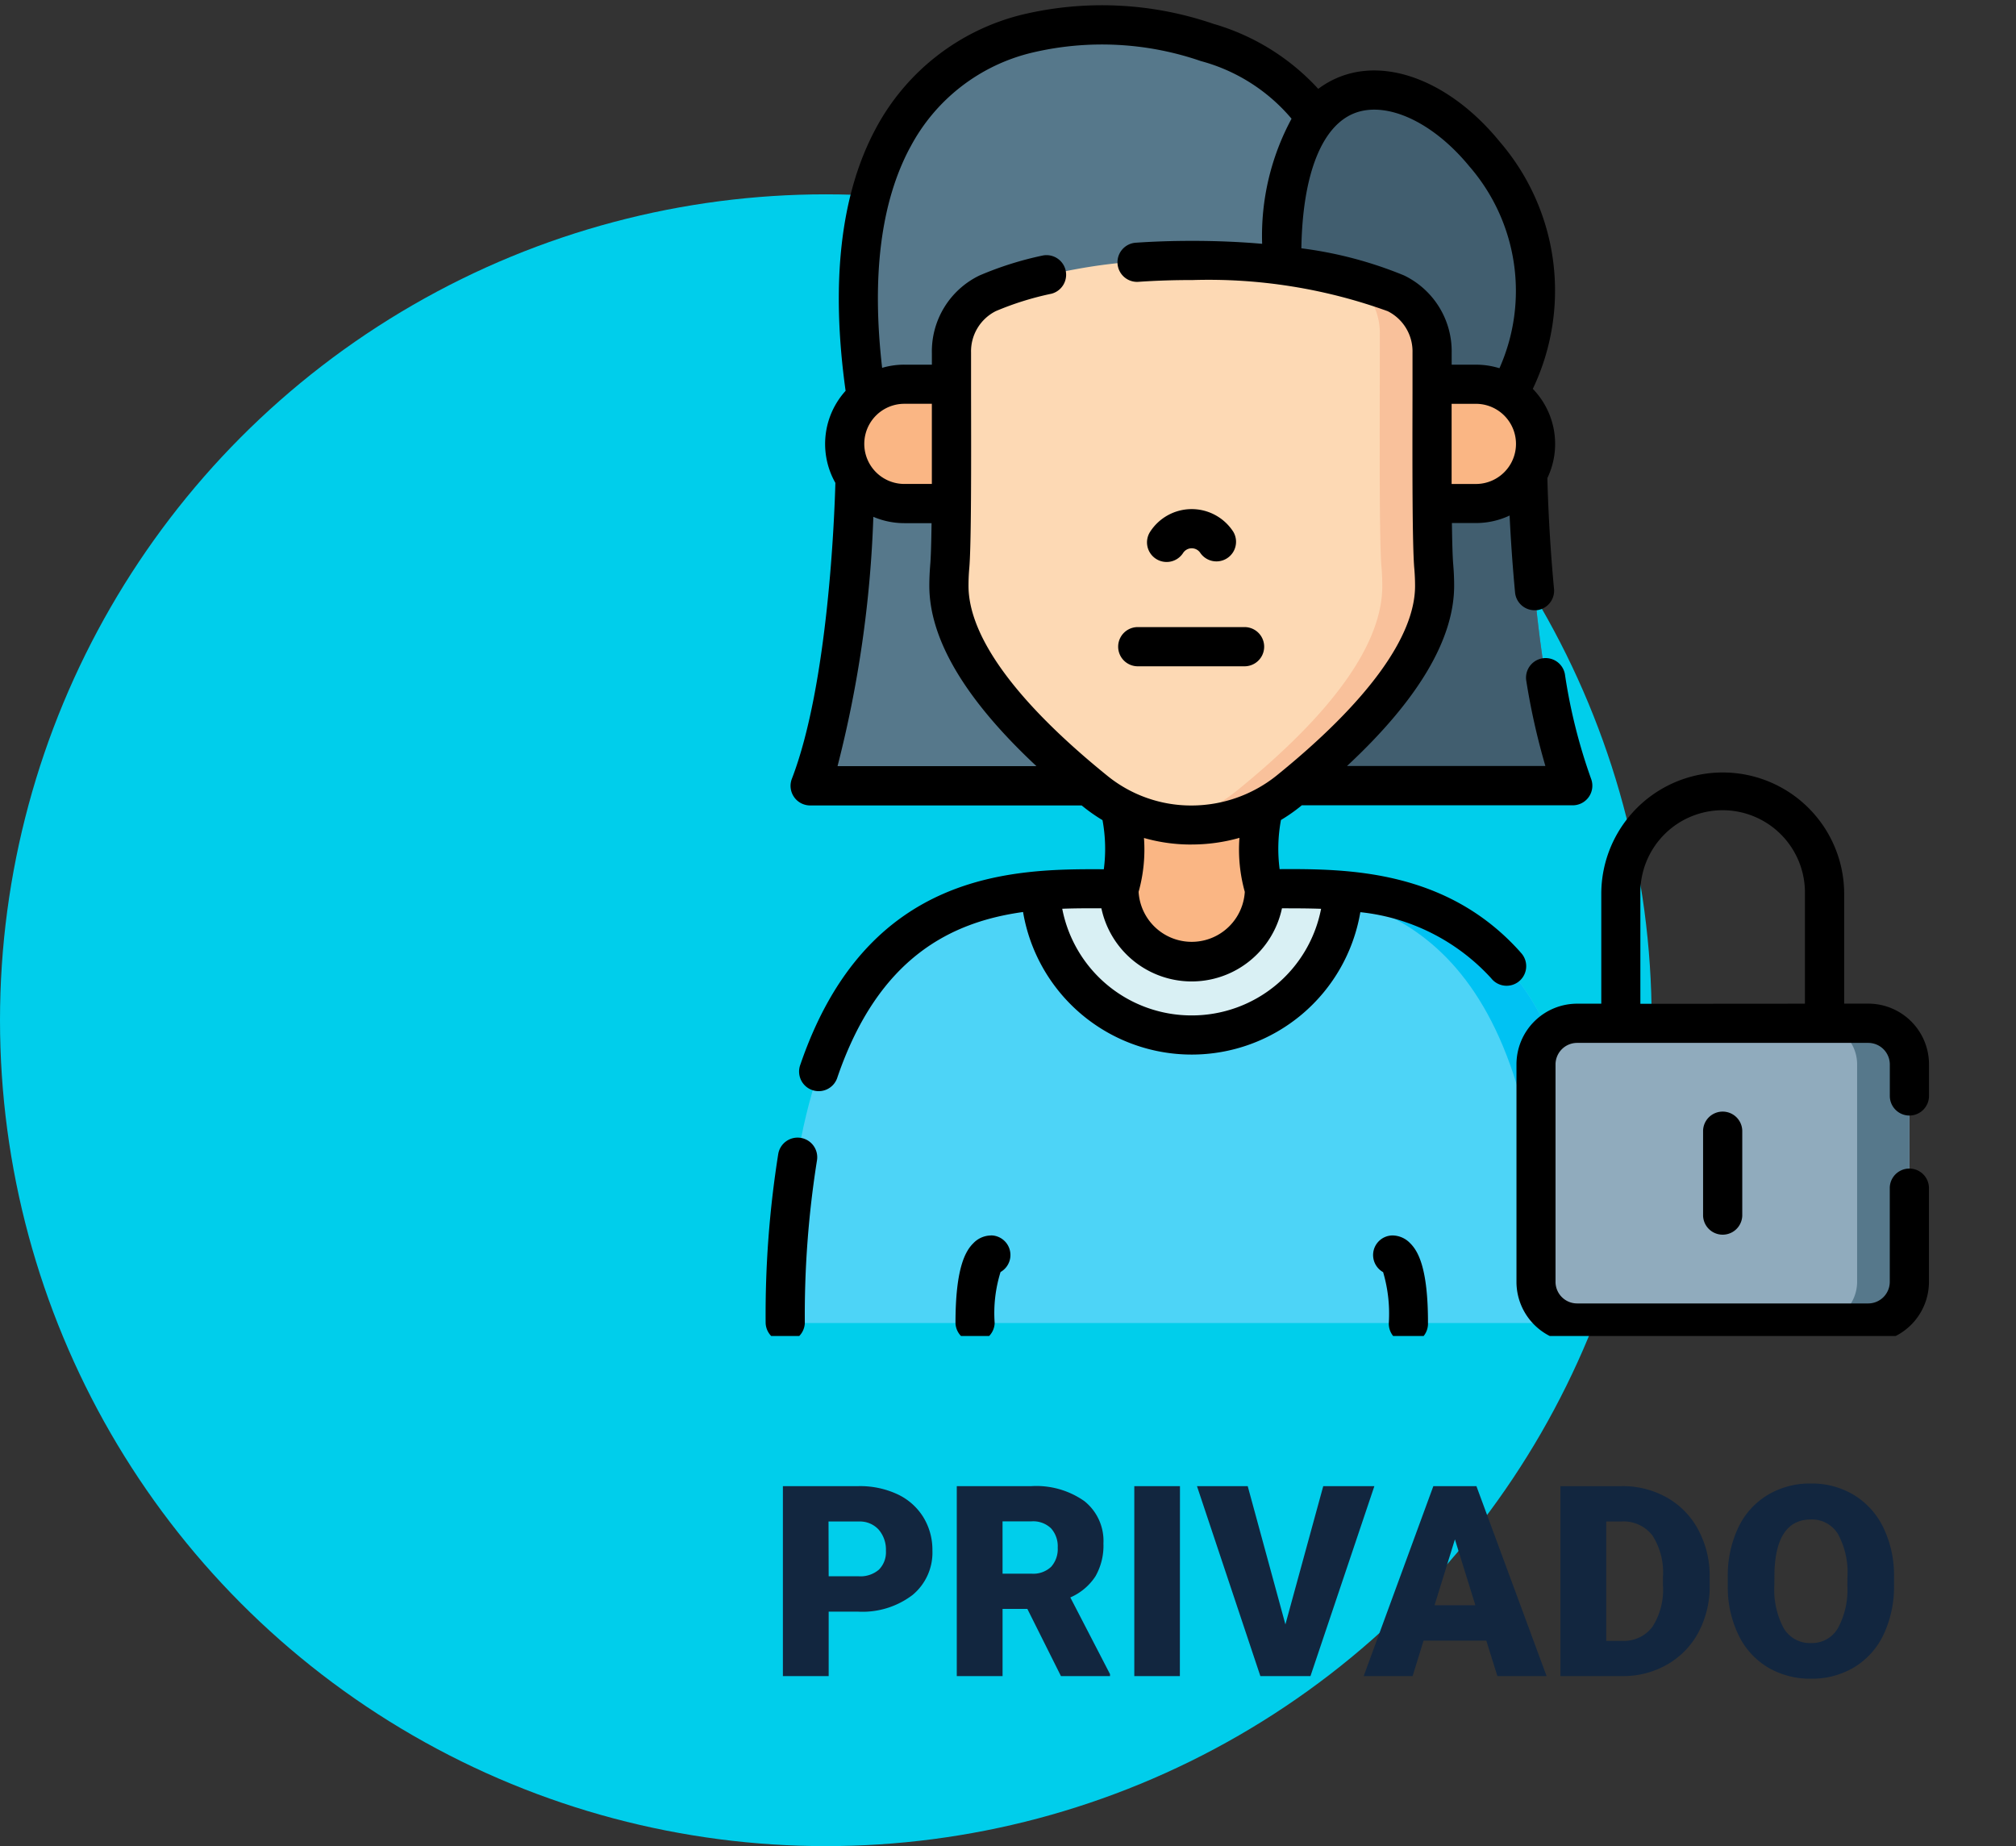 <svg xmlns="http://www.w3.org/2000/svg" xmlns:xlink="http://www.w3.org/1999/xlink" width="83" height="76" viewBox="0 0 83 76">
  <rect x="0" y="0" width="83" height="76" fill="#333333" stroke="none"/>
  <defs>
    <clipPath id="clip-path">
      <rect id="Rectángulo_5172" data-name="Rectángulo 5172" width="55" height="55" transform="translate(0.061 -0.211)" fill="#fff" stroke="#707070" stroke-width="1"/>
    </clipPath>
  </defs>
  <g id="Grupo_111114" data-name="Grupo 111114" transform="translate(0.085 0.211)">
    <circle id="Elipse_4053" data-name="Elipse 4053" cx="34" cy="34" r="34" transform="translate(-0.085 7.789)" fill="#00ceeb"/>
    <g id="Enmascarar_grupo_45" data-name="Enmascarar grupo 45" transform="translate(27.854 0)" clip-path="url(#clip-path)">
      <g id="cuenta-privada" transform="translate(3.583 0)">
        <g id="Grupo_53775" data-name="Grupo 53775" transform="translate(0.807 0.804)">
          <path id="Trazado_100471" data-name="Trazado 100471" d="M30.2,5.181C28.39.444,8.645-3.871,11.756,16.606H30.2Z" transform="translate(-8.414 -1.241)" fill="#56788b"/>
          <path id="Trazado_100472" data-name="Trazado 100472" d="M47.635,17.889c5.412-8.758-9.591-20.18-9.308-5.267v4.888Z" transform="translate(-17.888 -2.705)" fill="#415e6f"/>
          <path id="Trazado_100473" data-name="Trazado 100473" d="M39.756,42.711H8.362c1.727-4.488,1.849-12.688,1.849-12.688h27.7S38.029,38.223,39.756,42.711Z" transform="translate(-7.335 -11.379)" fill="#56788b"/>
          <path id="Trazado_100474" data-name="Trazado 100474" d="M48.3,42.711H32.612V30.023H46.448S46.57,38.223,48.3,42.711Z" transform="translate(-15.876 -11.379)" fill="#415e6f"/>
          <g id="Grupo_53772" data-name="Grupo 53772" transform="translate(0 35.57)">
            <path id="Trazado_100475" data-name="Trazado 100475" d="M40.247,74.032H6.777c0-14.914,5.774-17.405,10.51-17.806,1.174-.1,2.285-.07,3.229-.07h5.992c.936,0,2.037-.029,3.2.068,4.741.395,10.537,2.866,10.537,17.809Z" transform="translate(-6.777 -56.152)" fill="#4dd4f7"/>
            <path id="Trazado_100476" data-name="Trazado 100476" d="M50.732,74.032H48.581c0-14.942-5.8-17.414-10.537-17.809-.516-.043-1.02-.061-1.5-.068h.45c.936,0,2.037-.029,3.2.068C44.935,56.618,50.732,59.09,50.732,74.032Z" transform="translate(-17.261 -56.152)" fill="#00c2f3"/>
          </g>
          <path id="Trazado_100477" data-name="Trazado 100477" d="M35.452,56.268a6.233,6.233,0,0,1-12.45,0v-.044c1.174-.1,2.285-.07,3.229-.07h5.992c.936,0,2.037-.029,3.2.068Z" transform="translate(-12.492 -20.582)" fill="#d9f0f4"/>
          <g id="Grupo_53774" data-name="Grupo 53774" transform="translate(2.448 9.703)">
            <g id="Grupo_53773" data-name="Grupo 53773" transform="translate(0 5.099)">
              <path id="Trazado_100478" data-name="Trazado 100478" d="M49.652,24.093H47.776l.012,4.914h1.865a2.457,2.457,0,0,0,0-4.914Z" transform="translate(-23.666 -24.093)" fill="#fab684"/>
              <path id="Trazado_100479" data-name="Trazado 100479" d="M10.556,26.55a2.457,2.457,0,0,0,2.457,2.457h1.865l.012-4.914H13.013A2.457,2.457,0,0,0,10.556,26.55Z" transform="translate(-10.556 -24.093)" fill="#fab684"/>
            </g>
            <path id="Trazado_100480" data-name="Trazado 100480" d="M33.979,50.908H27.986a6.236,6.236,0,0,1,0,3.41,3,3,0,1,0,5.992,0,6.236,6.236,0,0,1,0-3.41Z" transform="translate(-16.696 -28.438)" fill="#fab684"/>
            <path id="Trazado_100481" data-name="Trazado 100481" d="M37.173,29.621c0,2.379-2.023,5.22-6.014,8.448a6.383,6.383,0,0,1-4.005,1.4,6.264,6.264,0,0,1-3.961-1.4C19.2,34.841,17.179,32,17.179,29.621c0-.253.01-.505.03-.754.1-1.038.073-5.776.071-8.836v0a2.655,2.655,0,0,1,1.486-2.452,22.442,22.442,0,0,1,8.409-1.355,27.371,27.371,0,0,1,6.434.7,12.143,12.143,0,0,1,1.976.658,2.656,2.656,0,0,1,1.485,2.452v0c0,3.06-.031,7.8.071,8.836C37.162,29.115,37.173,29.368,37.173,29.621Z" transform="translate(-12.889 -16.221)" fill="#fdd9b4"/>
            <path id="Trazado_100482" data-name="Trazado 100482" d="M42.014,30c0,2.379-2.023,5.22-6.014,8.448A6.383,6.383,0,0,1,32,39.849a6.247,6.247,0,0,1-1.072-.09,6.344,6.344,0,0,0,2.926-1.311C37.84,35.22,39.863,32.379,39.863,30c0-.253-.011-.505-.031-.754-.1-1.038-.073-5.776-.071-8.836v-.756a2.656,2.656,0,0,0-1.31-2.357,12.143,12.143,0,0,1,1.976.658,2.656,2.656,0,0,1,1.485,2.452v0c0,3.06-.031,7.8.071,8.836C42,29.494,42.014,29.747,42.014,30Z" transform="translate(-17.73 -16.599)" fill="#f9c19b"/>
          </g>
          <path id="Trazado_100483" data-name="Trazado 100483" d="M69.863,66.4v8.95a1.7,1.7,0,0,1-1.695,1.695H56.182a1.7,1.7,0,0,1-1.695-1.695V66.4a1.7,1.7,0,0,1,1.695-1.695H68.168A1.694,1.694,0,0,1,69.863,66.4Z" transform="translate(-23.581 -23.595)" fill="#90abbd"/>
          <path id="Trazado_100484" data-name="Trazado 100484" d="M76.132,66.4v8.95a1.7,1.7,0,0,1-1.695,1.695H72.286a1.7,1.7,0,0,0,1.695-1.695V66.4a1.694,1.694,0,0,0-1.695-1.695h2.151A1.694,1.694,0,0,1,76.132,66.4Z" transform="translate(-29.851 -23.595)" fill="#56788b"/>
        </g>
        <g id="Grupo_53776" data-name="Grupo 53776" transform="translate(0 0)">
          <path id="Trazado_100485" data-name="Trazado 100485" d="M30.14,34.076a.806.806,0,0,0,1.115-.24.423.423,0,0,1,.712,0,.807.807,0,0,0,1.355-.875,2.037,2.037,0,0,0-3.423,0A.806.806,0,0,0,30.14,34.076Z" transform="translate(-14.069 -11.281)"/>
          <path id="Trazado_100486" data-name="Trazado 100486" d="M6.98,71.984a.807.807,0,0,0-.93.66,42.151,42.151,0,0,0-.519,6.96.807.807,0,0,0,1.613,0,40.551,40.551,0,0,1,.5-6.691A.807.807,0,0,0,6.98,71.984Z" transform="translate(-5.531 -25.351)"/>
          <path id="Trazado_100487" data-name="Trazado 100487" d="M37.164,38.987c-3.043-3.412-7.151-3.432-9.914-3.418a6.482,6.482,0,0,1,.055-2.023,6.933,6.933,0,0,0,.817-.571l.041-.034H39.317a.807.807,0,0,0,.753-1.1,22.591,22.591,0,0,1-1.075-4.3.807.807,0,0,0-1.592.264,28.389,28.389,0,0,0,.788,3.518H30.024C32.954,28.6,34.435,26.1,34.435,23.9c0-.274-.011-.551-.034-.821v-.012c-.029-.294-.047-.927-.058-1.746h.989a3.245,3.245,0,0,0,1.386-.309c.04.83.109,1.933.225,3.168a.807.807,0,0,0,.8.731c.025,0,.051,0,.077,0a.807.807,0,0,0,.727-.879c-.223-2.365-.267-4.287-.273-4.563a3.257,3.257,0,0,0-.6-3.672A9.393,9.393,0,0,0,36.31,5.62c-1.94-2.377-4.491-3.436-6.5-2.7a3.786,3.786,0,0,0-.97.527A9.394,9.394,0,0,0,24.52.769,14.14,14.14,0,0,0,16.646.393a9.359,9.359,0,0,0-6.029,4.7C9.174,7.787,8.759,11.413,9.381,15.878a3.256,3.256,0,0,0-.421,3.79c-.036,1.353-.294,8.29-1.79,12.179a.807.807,0,0,0,.753,1.1H19.1l.04.032a7.038,7.038,0,0,0,.818.573,6.482,6.482,0,0,1,.054,2.022c-3.685-.019-9.748.023-12.492,8.038a.807.807,0,1,0,1.526.522c1.7-4.969,4.723-6.394,7.641-6.8a7.042,7.042,0,0,0,13.886.007,8.49,8.49,0,0,1,5.386,2.719.807.807,0,1,0,1.2-1.074ZM35.331,19.713h-1c0-1.049,0-2.209,0-3.3h1a1.649,1.649,0,1,1,0,3.3ZM30.365,4.436c1.333-.489,3.219.4,4.695,2.2A7.819,7.819,0,0,1,36.3,14.948a3.253,3.253,0,0,0-.967-.146h-1q0-.242,0-.475A3.468,3.468,0,0,0,32.4,11.141l-.027-.013a16.568,16.568,0,0,0-4.228-1.117c.05-3.054.848-5.071,2.224-5.576ZM12.039,5.857a7.683,7.683,0,0,1,5.018-3.9,12.489,12.489,0,0,1,6.95.346,7.389,7.389,0,0,1,3.734,2.373A10.136,10.136,0,0,0,26.53,9.826c-.916-.08-1.877-.121-2.863-.121H23.6c-.759,0-1.518.025-2.257.075a.807.807,0,1,0,.109,1.61c.7-.048,1.426-.072,2.15-.072h.064A21.691,21.691,0,0,1,31.7,12.6a1.851,1.851,0,0,1,1.021,1.7c0,.007,0,.017,0,.024,0,.5,0,1.037,0,1.6-.006,2.994-.012,6.387.077,7.306.018.224.028.453.028.681,0,2.092-1.976,4.795-5.716,7.818a5.608,5.608,0,0,1-3.484,1.22h-.028a5.469,5.469,0,0,1-3.438-1.221C16.417,28.7,14.441,26,14.441,23.905c0-.228.009-.457.028-.681.089-.919.083-4.312.077-7.307,0-.562,0-1.1,0-1.6q0-.01,0-.021a1.851,1.851,0,0,1,1.021-1.7,12.29,12.29,0,0,1,2.288-.715.807.807,0,0,0-.348-1.575,13.835,13.835,0,0,0-2.61.822l-.027.013a3.468,3.468,0,0,0-1.937,3.186q0,.231,0,.474H11.8a3.253,3.253,0,0,0-.915.131c-.437-3.782-.051-6.831,1.152-9.075Zm.894,13.855H11.8a1.649,1.649,0,1,1,0-3.3h1.132c0,1.089,0,2.249,0,3.3ZM9.049,31.329a47.553,47.553,0,0,0,1.474-10.264,3.247,3.247,0,0,0,1.278.261H12.92c-.011.819-.029,1.452-.058,1.746v.012c-.022.27-.034.546-.034.821,0,2.2,1.482,4.691,4.411,7.425H9.049Zm14.54,3.226h.037a7.226,7.226,0,0,0,1.97-.274,6.47,6.47,0,0,0,.22,2.223,2.19,2.19,0,0,1-4.372,0,6.464,6.464,0,0,0,.221-2.218A7.035,7.035,0,0,0,23.59,34.556Zm.042,7.036A5.42,5.42,0,0,1,18.3,37.2c.555-.021,1.1-.021,1.612-.018a3.8,3.8,0,0,0,7.434,0c.508,0,1.05,0,1.611.02A5.419,5.419,0,0,1,23.632,41.591Z" transform="translate(-6.089 0)"/>
          <path id="Trazado_100488" data-name="Trazado 100488" d="M69.425,62.889a.807.807,0,0,0,.807-.807v-1.3a2.5,2.5,0,0,0-2.5-2.5h-.992V53.766a5,5,0,1,0-10,0v4.518h-.992a2.5,2.5,0,0,0-2.5,2.5v8.95a2.5,2.5,0,0,0,2.5,2.5H67.73a2.5,2.5,0,0,0,2.5-2.5V65.85a.807.807,0,0,0-1.613,0v3.886a.889.889,0,0,1-.889.888H55.744a.889.889,0,0,1-.888-.888v-8.95a.889.889,0,0,1,.888-.888H67.73a.889.889,0,0,1,.889.888v1.3A.807.807,0,0,0,69.425,62.889Zm-11.076-4.6V53.766a3.388,3.388,0,1,1,6.775,0v4.518Z" transform="translate(-22.336 -17.176)"/>
          <path id="Trazado_100489" data-name="Trazado 100489" d="M28.7,41.141h4.454a.807.807,0,0,0,0-1.613H28.7a.807.807,0,0,0,0,1.613Z" transform="translate(-13.408 -13.923)"/>
          <path id="Trazado_100490" data-name="Trazado 100490" d="M65.111,71.082v3.51a.807.807,0,0,0,1.613,0v-3.51a.807.807,0,0,0-1.613,0Z" transform="translate(-26.516 -24.753)"/>
          <path id="Trazado_100491" data-name="Trazado 100491" d="M19.067,78.19a1.015,1.015,0,0,0-.733.317c-.316.311-.737.99-.737,3.288a.807.807,0,0,0,1.613,0,5.68,5.68,0,0,1,.242-2.1.807.807,0,0,0-.384-1.508Z" transform="translate(-9.781 -27.54)"/>
          <path id="Trazado_100492" data-name="Trazado 100492" d="M45.66,78.506a1.018,1.018,0,0,0-.733-.317A.807.807,0,0,0,44.55,79.7a6.042,6.042,0,0,1,.234,2.093.807.807,0,1,0,1.613,0C46.4,79.5,45.976,78.817,45.66,78.506Z" transform="translate(-19.128 -27.54)"/>
        </g>
      </g>
    </g>
    <path id="Trazado_173871" data-name="Trazado 173871" d="M-20.883-2.653V0h-1.885V-7.82h3.121a3.635,3.635,0,0,1,1.587.33,2.489,2.489,0,0,1,1.069.94,2.567,2.567,0,0,1,.379,1.383,2.263,2.263,0,0,1-.819,1.829,3.4,3.4,0,0,1-2.248.685Zm0-1.456h1.235a1.165,1.165,0,0,0,.835-.274,1.018,1.018,0,0,0,.287-.773,1.258,1.258,0,0,0-.3-.875,1.046,1.046,0,0,0-.806-.333h-1.257Zm8.18,1.343h-1.021V0h-1.885V-7.82h3.078a3.435,3.435,0,0,1,2.175.617A2.091,2.091,0,0,1-9.571-5.46,2.539,2.539,0,0,1-9.9-4.107a2.345,2.345,0,0,1-1.034.869L-9.3-.081V0h-2.02Zm-1.021-1.45h1.192a1.07,1.07,0,0,0,.808-.283,1.093,1.093,0,0,0,.271-.789,1.106,1.106,0,0,0-.274-.794,1.06,1.06,0,0,0-.806-.288h-1.192ZM-6.424,0H-8.3V-7.82h1.88Zm4.345-2.127L-.521-7.82H1.584L-1.047,0H-3.11L-5.72-7.82h2.089Zm8.271.666H3.609L3.158,0H1.144L4.012-7.82H5.785L8.674,0H6.649ZM4.061-2.917H5.742L4.9-5.629ZM9.244,0V-7.82h2.519a3.706,3.706,0,0,1,1.864.47,3.3,3.3,0,0,1,1.292,1.327,4.005,4.005,0,0,1,.47,1.92v.36a4.029,4.029,0,0,1-.454,1.926A3.318,3.318,0,0,1,13.656-.486,3.624,3.624,0,0,1,11.816,0Zm1.885-6.365V-1.45h.655a1.467,1.467,0,0,0,1.246-.577,2.829,2.829,0,0,0,.435-1.716v-.338A2.806,2.806,0,0,0,13.03-5.79a1.492,1.492,0,0,0-1.268-.575ZM22.978-3.749a4.612,4.612,0,0,1-.424,2.025A3.136,3.136,0,0,1,21.347-.368a3.358,3.358,0,0,1-1.781.475,3.405,3.405,0,0,1-1.772-.459,3.131,3.131,0,0,1-1.206-1.313,4.479,4.479,0,0,1-.454-1.96v-.44a4.632,4.632,0,0,1,.422-2.028A3.128,3.128,0,0,1,17.765-7.45a3.381,3.381,0,0,1,1.791-.478,3.348,3.348,0,0,1,1.772.473A3.185,3.185,0,0,1,22.54-6.11a4.5,4.5,0,0,1,.438,2ZM21.06-4.077a3.289,3.289,0,0,0-.389-1.77,1.249,1.249,0,0,0-1.115-.6q-1.418,0-1.5,2.127l-.005.575a3.382,3.382,0,0,0,.381,1.767,1.247,1.247,0,0,0,1.133.618,1.232,1.232,0,0,0,1.1-.607,3.29,3.29,0,0,0,.392-1.746Z" transform="translate(54.915 68.789)" fill="#12263f"/>
  </g>
</svg>
